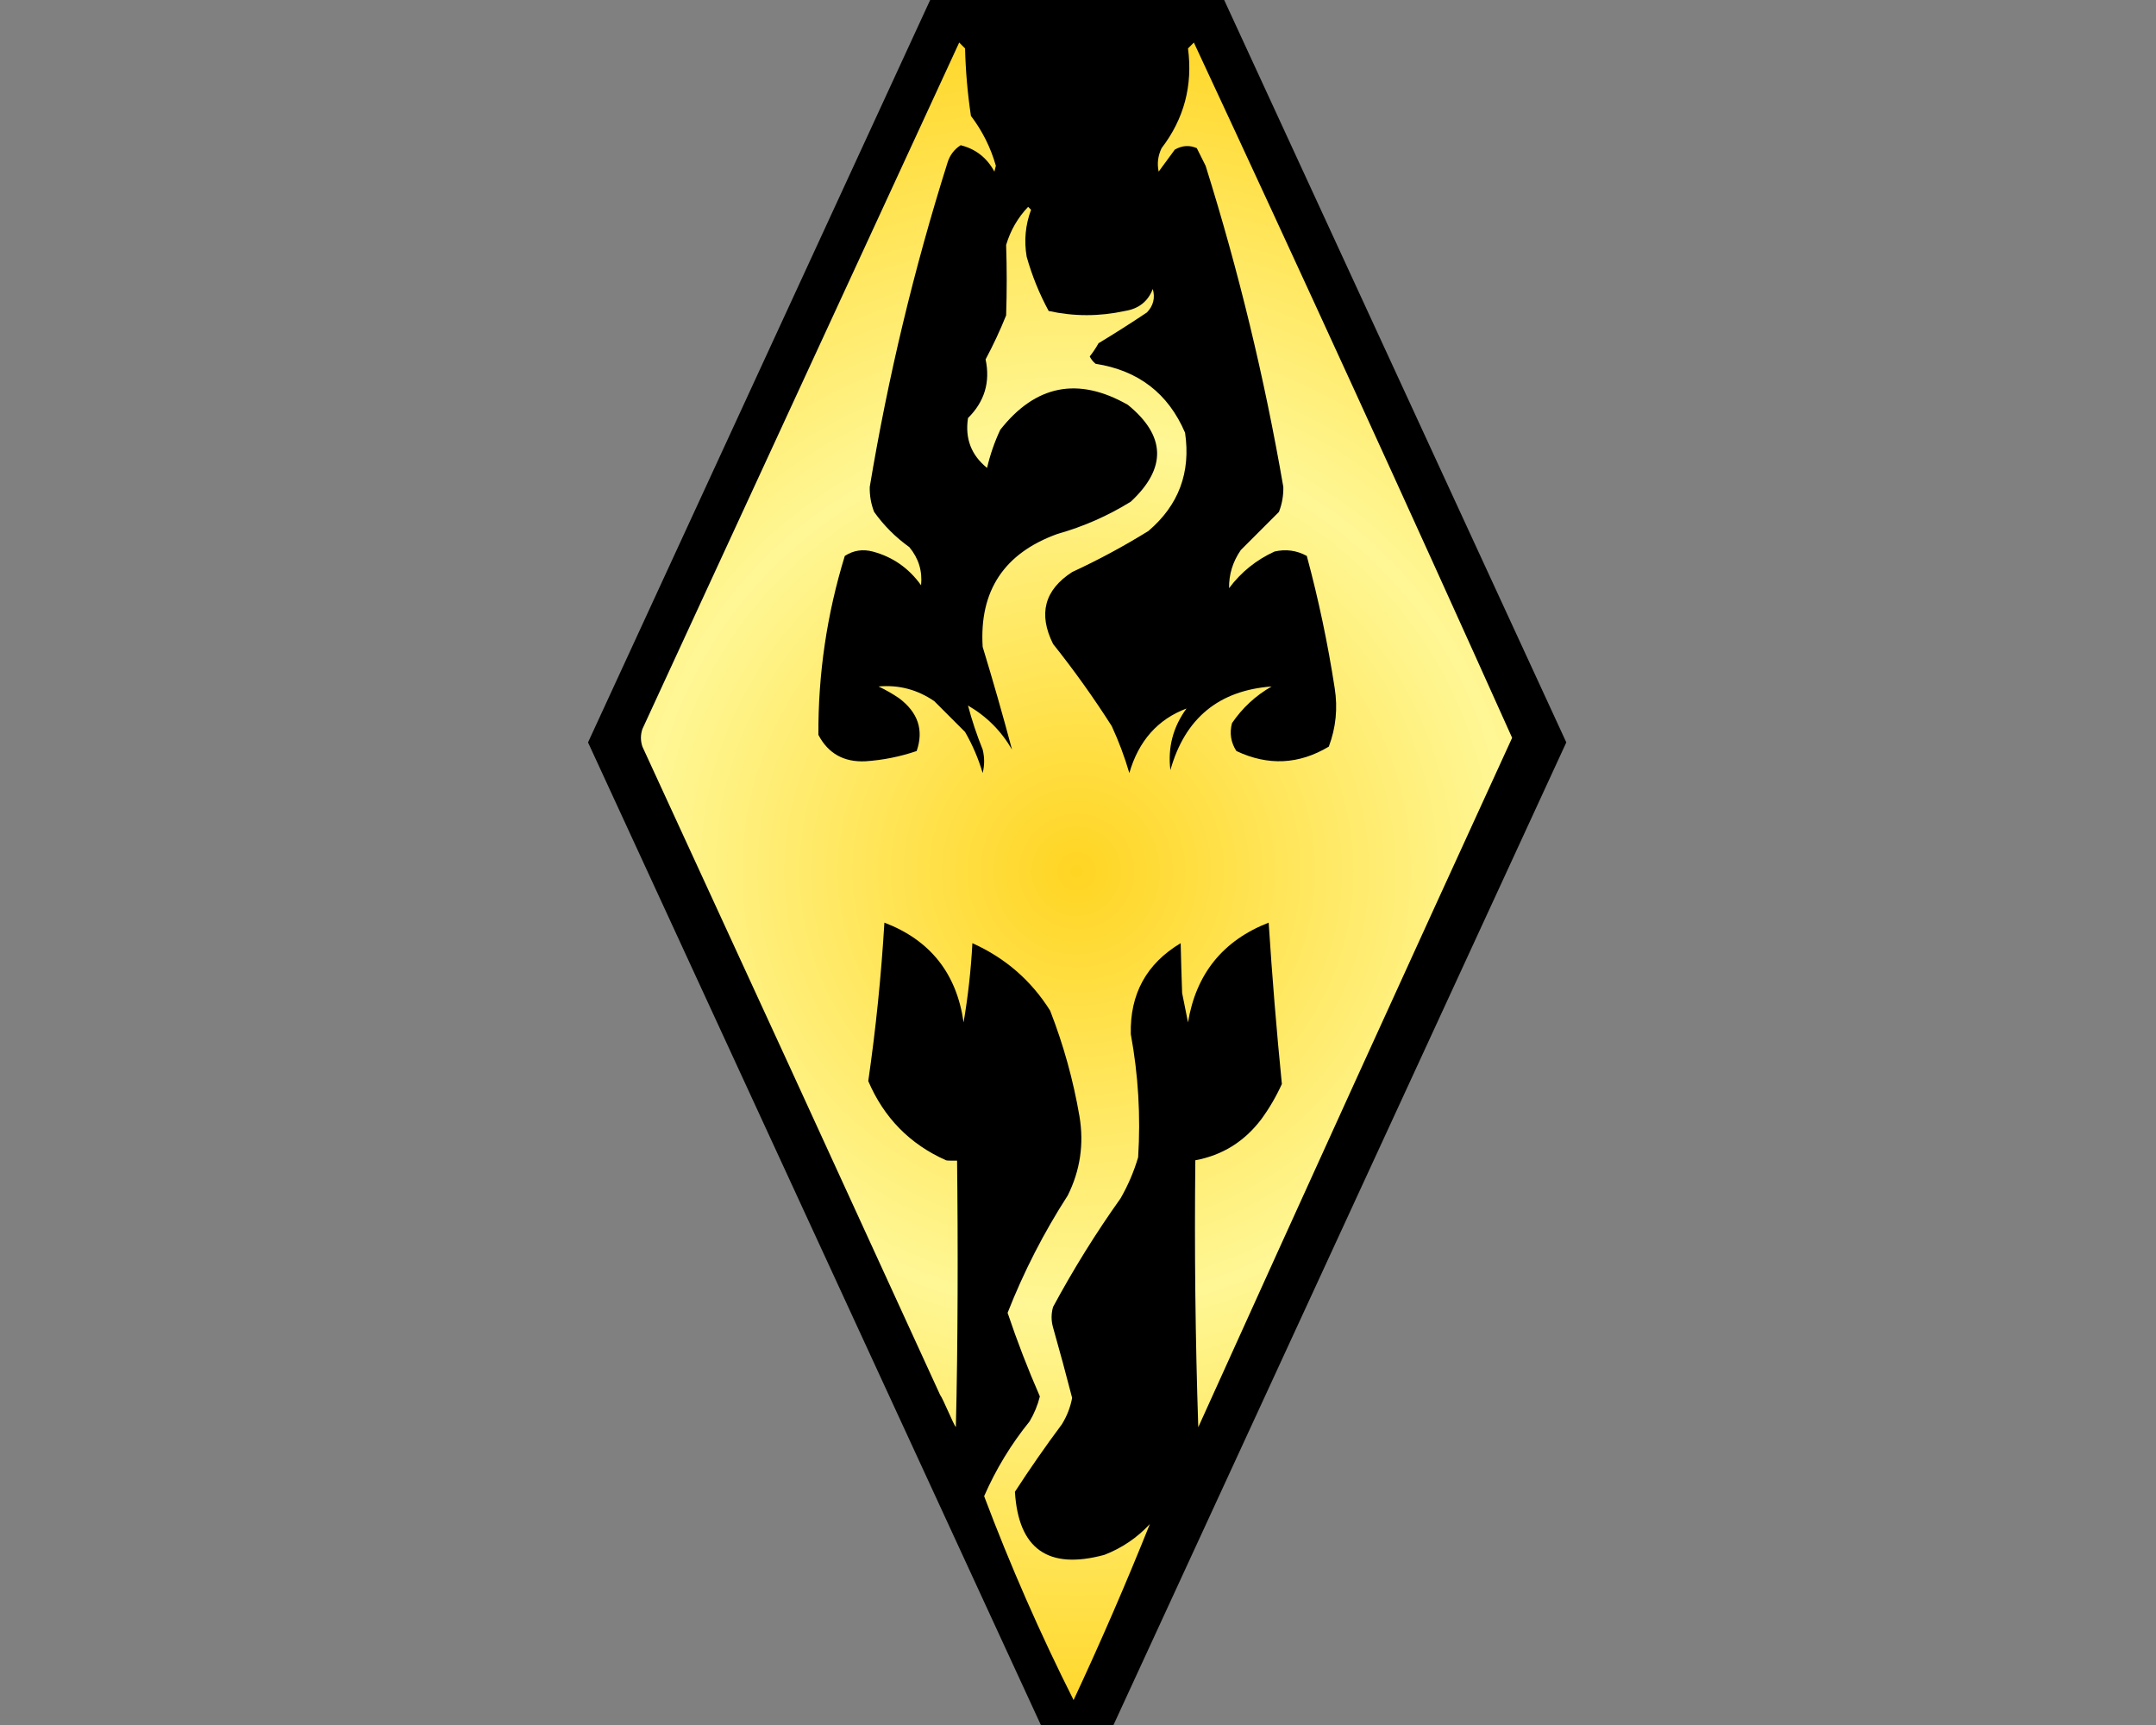 <?xml version="1.0" encoding="UTF-8"?>
<svg version="1.1" width="735px" height="588px" viewbox="0 0 735 588" style="shape-rendering:geometricPrecision; text-rendering:geometricPrecision; image-rendering:optimizeQuality; fill-rule:evenodd; clip-rule:evenodd" xmlns="http://www.w3.org/2000/svg" xmlns:bx="https://boxy-svg.com">
  <rect width="100%" height="100%" fill="#808080" stroke="none"/>
  <defs>
    <radialGradient gradientUnits="userSpaceOnUse" cx="367" cy="297" r="148.5" id="gradient-0" spreadMethod="reflect">
      <stop offset="0" style="stop-color: #FFD523"></stop>
      <stop offset="1" style="stop-color: #FFF795"></stop>
    </radialGradient>
  </defs>
  <path d="M 367.216 -107.544 L 533.418 253.062 L 367.216 613.668 L 201.014 253.062 Z" style="stroke: rgb(0, 0, 0);" bx:shape="n-gon 367.216 253.062 166.202 360.606 4 0 1@50024b5e"></path>
  <path style="opacity: 1; fill: url(#gradient-0);" d="M 408.5 486.5 C 407.502 456.338 407.169 426.005 407.5 395.5 C 416.725 393.794 424.225 389.128 430 381.5 C 432.732 377.759 435.066 373.759 437 369.5 C 435.182 351.225 433.682 332.892 432.5 314.5 C 416.919 320.587 407.752 331.92 405 348.5 C 404.333 345.167 403.667 341.833 403 338.5 C 402.792 332.759 402.626 327.093 402.5 321.5 C 390.839 328.484 385.173 338.817 385.5 352.5 C 388.056 366.396 388.889 380.396 388 394.5 C 386.551 399.399 384.551 404.065 382 408.5 C 373.582 420.33 365.915 432.663 359 445.5 C 358.333 447.833 358.333 450.167 359 452.5 C 361.264 460.462 363.431 468.462 365.5 476.5 C 364.901 479.702 363.734 482.702 362 485.5 C 356.42 492.992 351.087 500.659 346 508.5 C 347.179 528.028 357.346 535.195 376.5 530 C 382.487 527.674 387.654 524.174 392 519.5 C 383.947 539.622 375.281 559.622 366 579.5 C 354.601 556.869 344.434 533.702 335.5 510 C 339.511 500.813 344.678 492.313 351 484.5 C 352.588 481.826 353.755 478.992 354.5 476 C 350.412 466.658 346.745 457.158 343.5 447.5 C 349 433.5 355.834 420.166 364 407.5 C 368.25 398.977 369.584 389.977 368 380.5 C 365.881 368.146 362.548 356.146 358 344.5 C 351.536 334.209 342.702 326.542 331.5 321.5 C 331.013 330.596 330.013 339.596 328.5 348.5 C 326.108 331.789 317.108 320.456 301.5 314.5 C 300.416 332.642 298.583 350.642 296 368.5 C 301.347 381.013 310.181 390.013 322.5 395.5 C 323.209 395.725 325.665 395.573 326.276 395.627 C 326.609 422.968 326.567 459.131 325.858 486.456 C 325.069 485.631 321.403 476.567 320.5 475.5 C 286.755 401.751 252.921 328.085 219 254.5 C 218.333 252.5 218.333 250.5 219 248.5 C 255.008 170.465 291.008 92.465 327 14.5 C 327.667 15.167 328.333 15.833 329 16.5 C 329.188 24.218 329.854 31.885 331 39.5 C 334.89 44.614 337.724 50.281 339.5 56.5 C 339.333 57.167 339.167 57.833 339 58.5 C 336.452 53.778 332.619 50.778 327.5 49.5 C 325.282 50.924 323.782 52.924 323 55.5 C 311.585 91.661 302.752 128.494 296.5 166 C 296.443 168.96 296.943 171.793 298 174.5 C 301.333 179.167 305.333 183.167 310 186.5 C 313.158 190.306 314.492 194.64 314 199.5 C 309.837 193.659 304.337 189.825 297.5 188 C 294.084 187.107 290.917 187.607 288 189.5 C 281.889 209.386 278.889 229.719 279 250.5 C 282.328 256.836 287.662 259.836 295 259.5 C 300.986 259.103 306.82 257.936 312.5 256 C 314.969 248.853 312.969 242.853 306.5 238 C 304.259 236.478 301.926 235.145 299.5 234 C 306.401 233.382 312.734 235.049 318.5 239 C 322 242.5 325.5 246 329 249.5 C 331.551 253.935 333.551 258.601 335 263.5 C 335.667 260.833 335.667 258.167 335 255.5 C 332.986 250.505 331.319 245.505 330 240.5 C 336.333 244.167 341.333 249.167 345 255.5 C 341.903 243.862 338.569 232.196 335 220.5 C 333.82 201.381 342.32 188.548 360.5 182 C 369.4 179.483 377.733 175.816 385.5 171 C 397.787 159.559 397.454 148.559 384.5 138 C 367.554 128.342 353.054 131.176 341 146.5 C 339.041 150.669 337.541 155.003 336.5 159.5 C 331.101 155.143 328.934 149.477 330 142.5 C 335.642 136.909 337.642 130.242 336 122.5 C 338.607 117.62 340.94 112.62 343 107.5 C 343.265 99.488 343.265 91.488 343 83.5 C 344.476 78.545 346.976 74.212 350.5 70.5 C 350.833 70.833 351.167 71.167 351.5 71.5 C 349.568 76.677 349.068 82.011 350 87.5 C 351.818 93.965 354.318 100.132 357.5 106 C 366.119 107.9 374.786 107.9 383.5 106 C 388.192 105.258 391.359 102.758 393 98.5 C 393.857 101.551 393.19 104.217 391 106.5 C 385.585 110.125 380.085 113.625 374.5 117 C 373.624 118.586 372.624 120.086 371.5 121.5 C 371.977 122.478 372.643 123.311 373.5 124 C 388.098 126.284 398.265 134.118 404 147.5 C 405.998 161.03 401.832 172.196 391.5 181 C 383.152 186.175 374.485 190.842 365.5 195 C 356.071 201.096 353.905 209.262 359 219.5 C 366.157 228.481 372.824 237.815 379 247.5 C 381.393 252.678 383.393 258.012 385 263.5 C 388.181 252.532 394.681 245.199 404.5 241.5 C 399.89 247.821 398.057 254.821 399 262.5 C 403.961 244.857 415.461 235.357 433.5 234 C 428.046 237.12 423.546 241.287 420 246.5 C 419.107 249.916 419.607 253.083 421.5 256 C 432.309 261.107 442.809 260.607 453 254.5 C 455.431 248.051 456.098 241.385 455 234.5 C 452.659 219.295 449.493 204.295 445.5 189.5 C 442.038 187.609 438.372 187.109 434.5 188 C 428.248 190.869 423.081 195.036 419 200.5 C 418.927 195.808 420.26 191.475 423 187.5 C 427.333 183.167 431.667 178.833 436 174.5 C 437.057 171.793 437.557 168.96 437.5 166 C 431.105 128.92 422.272 92.42 411 56.5 C 410 54.5 409 52.5 408 50.5 C 405.502 49.402 403.002 49.568 400.5 51 C 398.667 53.5 396.833 56 395 58.5 C 394.416 55.743 394.75 53.077 396 50.5 C 403.669 40.479 406.669 29.145 405 16.5 C 405.667 15.833 406.333 15.167 407 14.5 C 443.701 93.236 479.867 172.236 515.5 251.5 C 479.643 329.733 443.976 408.067 408.5 486.5 Z"></path>
</svg>
